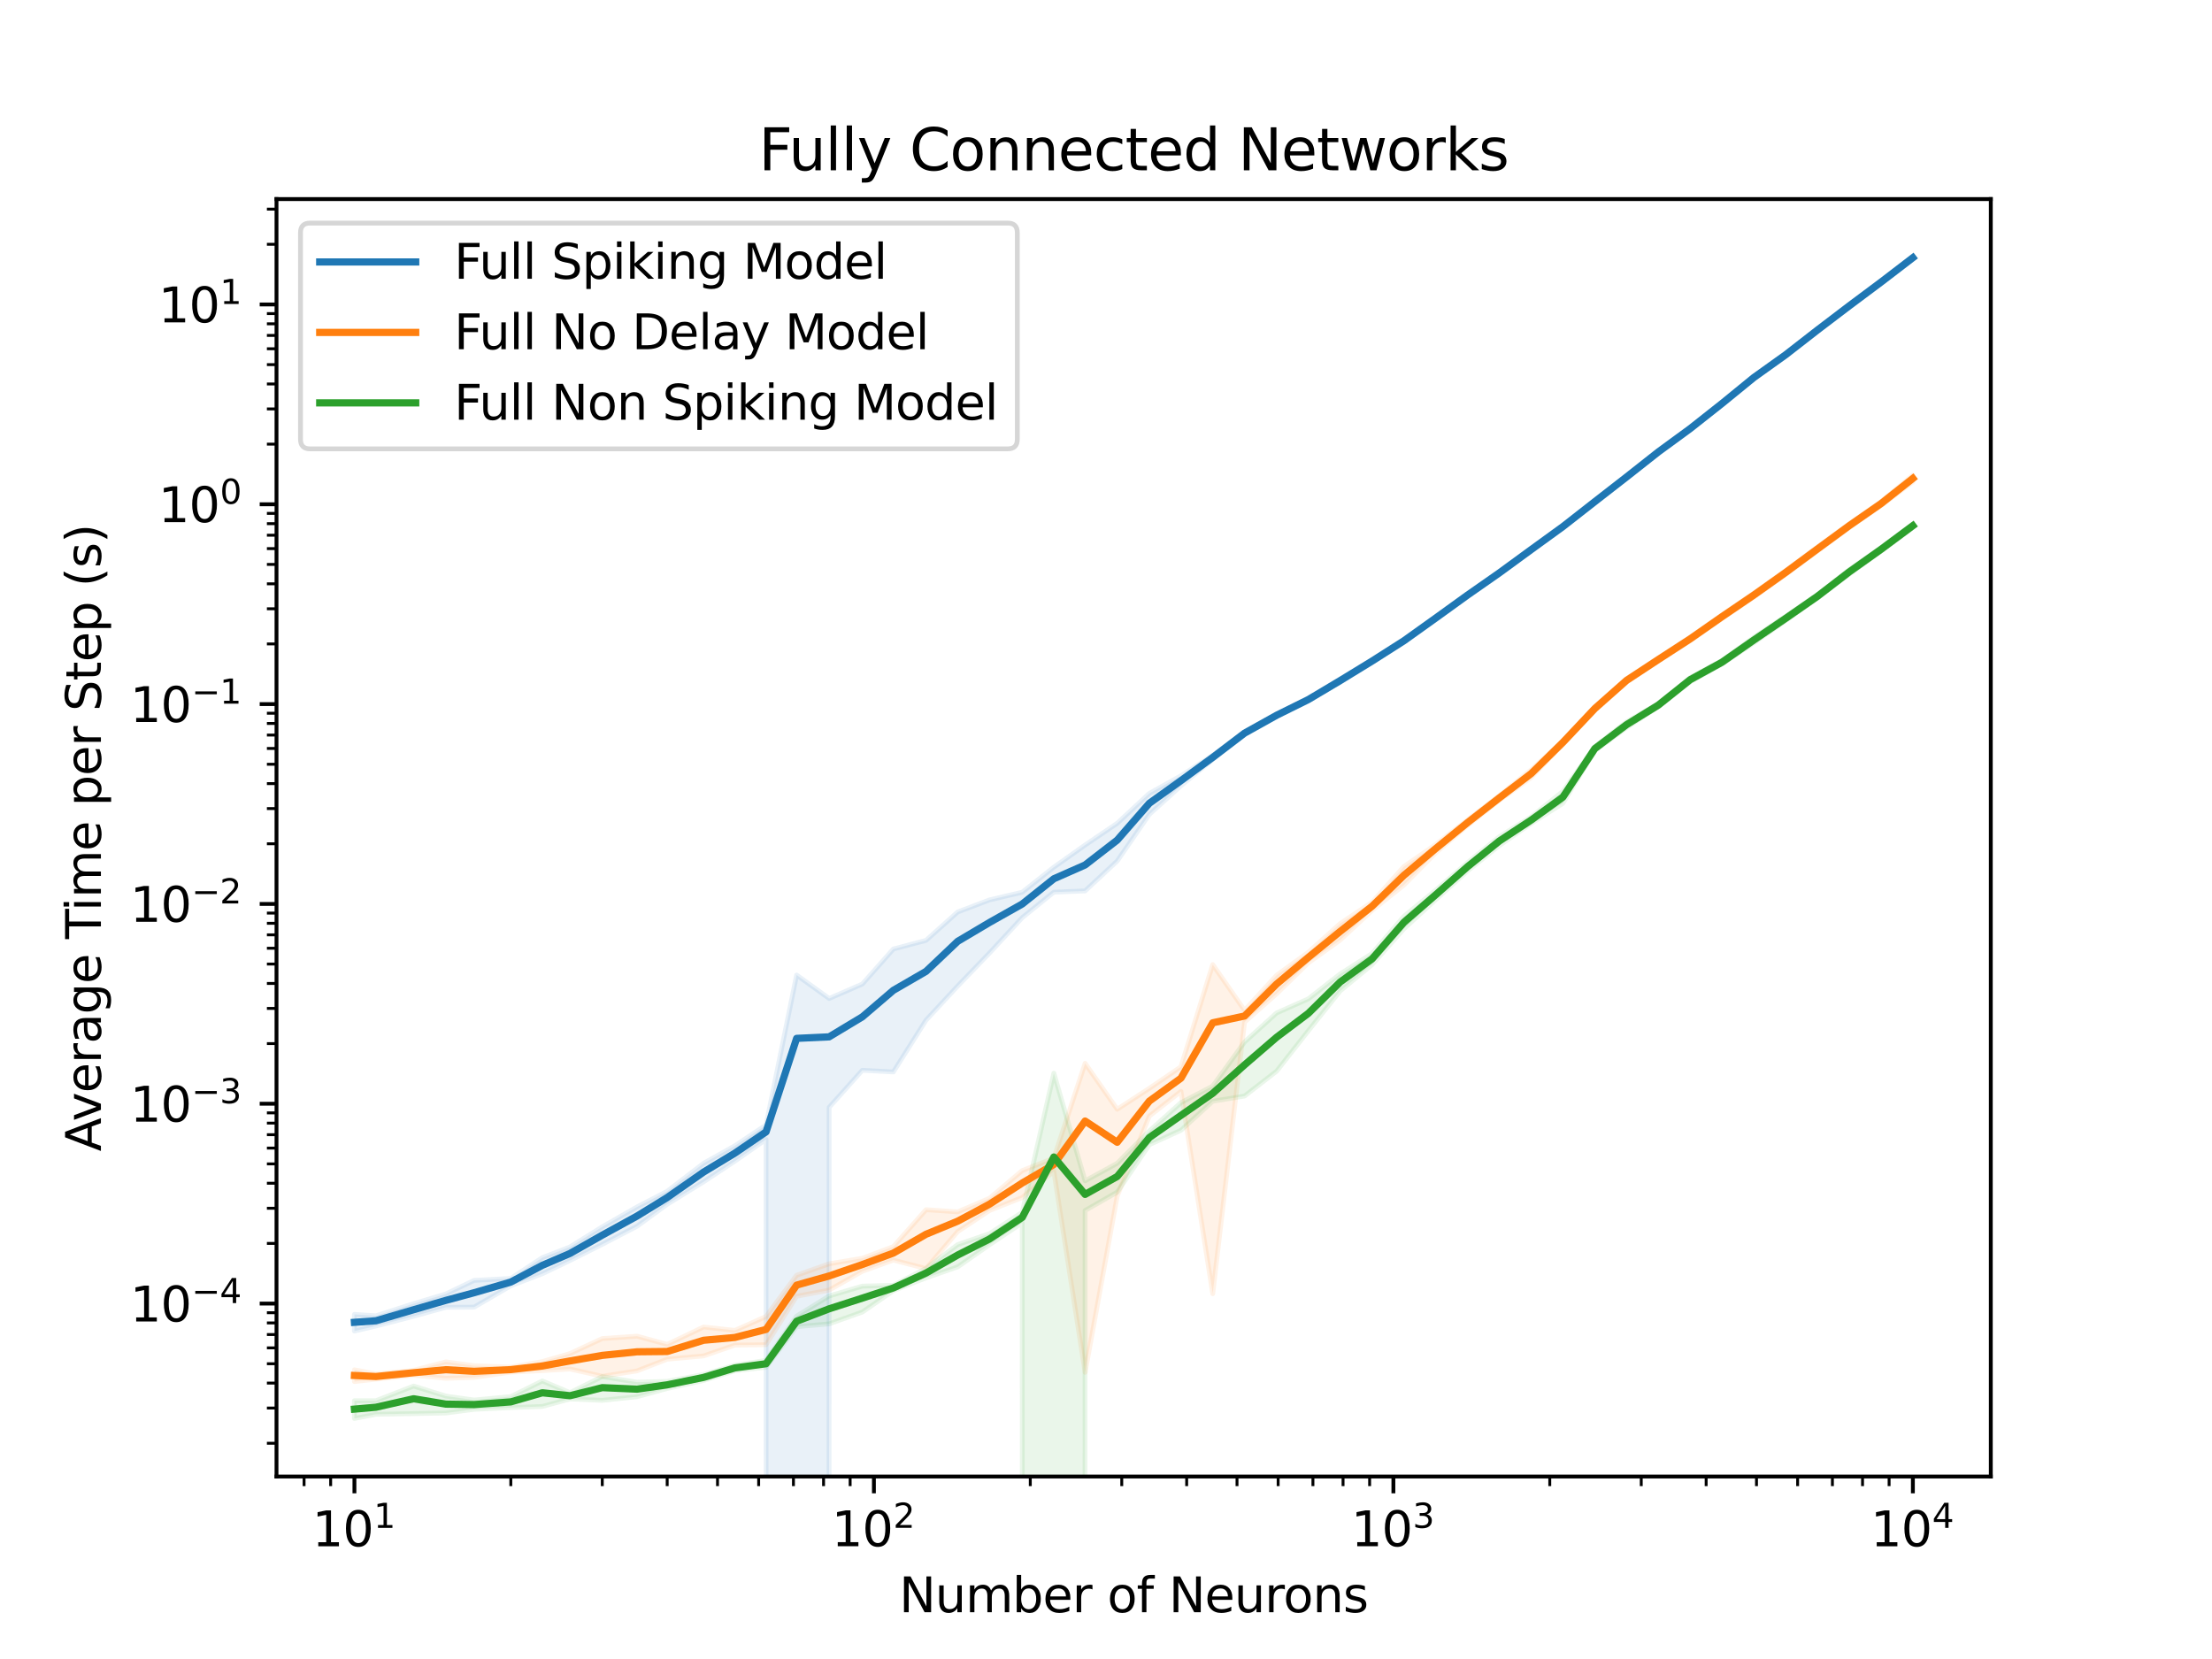 <?xml version="1.0" encoding="utf-8" standalone="no"?>
<!DOCTYPE svg PUBLIC "-//W3C//DTD SVG 1.1//EN"
  "http://www.w3.org/Graphics/SVG/1.1/DTD/svg11.dtd">
<svg height="345.6pt" version="1.1" viewBox="0 0 460.8 345.6" width="460.8pt" xmlns="http://www.w3.org/2000/svg" xmlns:xlink="http://www.w3.org/1999/xlink">
 <defs>
  <style type="text/css">*{stroke-linecap:butt;stroke-linejoin:round;}</style>
 </defs>
 <g id="figure_1">
  <g id="patch_1">
   <path d="M 0 345.6 
L 460.8 345.6 
L 460.8 0 
L 0 0 
z
" style="fill:#ffffff;"/>
  </g>
  <g id="axes_1">
   <g id="patch_2">
    <path d="M 57.6 307.584 
L 414.72 307.584 
L 414.72 41.472 
L 57.6 41.472 
z
" style="fill:#ffffff;"/>
   </g>
   <g id="PolyCollection_1">
    <path clip-path="url(#p06b696eadd)" d="M 73.833 273.808 
L 73.833 277.28 
L 78.312 276.235 
L 86.163 274.201 
L 92.889 272.338 
L 98.771 272.299 
L 106.41 267.854 
L 112.978 265.34 
L 118.74 262.58 
L 125.466 259.215 
L 132.711 255.441 
L 138.987 250.872 
L 146.566 246.194 
L 153.091 241.886 
L 159.584 237.35 
L 165.954 41731.912 
L 172.724 230.679 
L 179.64 222.956 
L 186.101 223.308 
L 192.913 212.513 
L 199.514 205.402 
L 206.153 198.509 
L 212.953 191.163 
L 219.533 185.851 
L 226.046 185.593 
L 232.735 179.368 
L 239.428 169.647 
L 246.015 163.686 
L 252.636 158.216 
L 259.264 152.895 
L 265.947 149.118 
L 272.556 145.829 
L 279.19 142.137 
L 285.837 137.817 
L 292.473 133.656 
L 299.072 128.856 
L 305.712 124.078 
L 312.329 119.449 
L 318.978 114.608 
L 325.585 109.81 
L 332.23 104.64 
L 338.844 99.476 
L 345.476 94.246 
L 352.101 89.394 
L 358.723 84.137 
L 365.352 78.89 
L 371.978 73.997 
L 378.608 68.88 
L 385.235 64.04 
L 391.861 58.977 
L 398.487 53.802 
L 398.487 53.568 
L 398.487 53.568 
L 391.861 58.557 
L 385.235 63.391 
L 378.608 68.63 
L 371.978 73.824 
L 365.352 78.414 
L 358.723 83.977 
L 352.101 89.177 
L 345.476 94.019 
L 338.844 99.246 
L 332.23 104.366 
L 325.585 109.591 
L 318.978 114.374 
L 312.329 119.253 
L 305.712 123.864 
L 299.072 128.671 
L 292.473 133.308 
L 285.837 137.599 
L 279.19 141.425 
L 272.556 145.625 
L 265.947 148.886 
L 259.264 152.561 
L 252.636 157.349 
L 246.015 161.607 
L 239.428 165.284 
L 232.735 171.503 
L 226.046 176.037 
L 219.533 180.652 
L 212.953 185.863 
L 206.153 187.459 
L 199.514 189.976 
L 192.913 195.891 
L 186.101 197.695 
L 179.64 204.994 
L 172.724 208.002 
L 165.954 203.118 
L 159.584 234.354 
L 153.091 238.686 
L 146.566 242.341 
L 138.987 248.167 
L 132.711 251.426 
L 125.466 255.57 
L 118.74 259.76 
L 112.978 261.994 
L 106.41 266.322 
L 98.771 266.727 
L 92.889 269.546 
L 86.163 271.579 
L 78.312 274.109 
L 73.833 273.808 
z
" style="fill:#1f77b4;fill-opacity:0.1;stroke:#1f77b4;stroke-opacity:0.1;"/>
   </g>
   <g id="PolyCollection_2">
    <defs>
     <path d="M 73.833 -60.244 
L 73.833 -57.796 
L 78.312 -58.288 
L 86.163 -59.118 
L 92.889 -58.479 
L 98.771 -58.664 
L 106.41 -59.755 
L 112.978 -60.071 
L 118.74 -60.419 
L 125.466 -58.898 
L 132.711 -60.02 
L 138.987 -62.454 
L 146.566 -63.135 
L 153.091 -65.393 
L 159.584 -65.47 
L 165.954 -75.563 
L 172.724 -76.851 
L 179.64 -80.77 
L 186.101 -83.099 
L 192.913 -81.327 
L 199.514 -89.053 
L 206.153 -93.44 
L 212.953 -96.139 
L 219.533 -101.583 
L 226.046 -59.715 
L 232.735 -96.413 
L 239.428 -113.097 
L 246.015 -118.245 
L 252.636 -76.093 
L 259.264 -132.674 
L 265.947 -138.588 
L 272.556 -145.033 
L 279.19 -149.777 
L 285.837 -155.959 
L 292.473 -161.235 
L 299.072 -167.926 
L 305.712 -173.64 
L 312.329 -178.887 
L 318.978 -183.623 
L 325.585 -190.628 
L 332.23 -197.6 
L 338.844 -203.491 
L 345.476 -207.894 
L 352.101 -212.14 
L 358.723 -216.732 
L 365.352 -221.223 
L 371.978 -225.93 
L 378.608 -230.793 
L 385.235 -235.684 
L 391.861 -240.27 
L 398.487 -245.22 
L 398.487 -246.627 
L 398.487 -246.627 
L 391.861 -241.108 
L 385.235 -236.491 
L 378.608 -231.67 
L 371.978 -226.741 
L 365.352 -222.041 
L 358.723 -217.521 
L 352.101 -212.874 
L 345.476 -208.538 
L 338.844 -204.219 
L 332.23 -198.387 
L 325.585 -191.266 
L 318.978 -185.25 
L 312.329 -179.861 
L 305.712 -174.808 
L 299.072 -169.657 
L 292.473 -165.094 
L 285.837 -157.648 
L 279.19 -153.207 
L 272.556 -147.222 
L 265.947 -142.443 
L 259.264 -135.134 
L 252.636 -144.663 
L 246.015 -123.378 
L 239.428 -118.881 
L 232.735 -114.52 
L 226.046 -124.091 
L 219.533 -104.331 
L 212.953 -101.746 
L 206.153 -95.993 
L 199.514 -93.14 
L 192.913 -93.598 
L 186.101 -85.91 
L 179.64 -83.483 
L 172.724 -82.324 
L 165.954 -79.945 
L 159.584 -71.355 
L 153.091 -68.449 
L 146.566 -69.159 
L 138.987 -65.535 
L 132.711 -67.252 
L 125.466 -66.756 
L 118.74 -63.629 
L 112.978 -61.958 
L 106.41 -60.796 
L 98.771 -61.102 
L 92.889 -61.897 
L 86.163 -60.136 
L 78.312 -59.389 
L 73.833 -60.244 
z
" id="m0192ae0f39" style="stroke:#ff7f0e;stroke-opacity:0.1;"/>
    </defs>
    <g clip-path="url(#p06b696eadd)">
     <use style="fill:#ff7f0e;fill-opacity:0.1;stroke:#ff7f0e;stroke-opacity:0.1;" x="0" xlink:href="#m0192ae0f39" y="345.6"/>
    </g>
   </g>
   <g id="PolyCollection_3">
    <path clip-path="url(#p06b696eadd)" d="M 73.833 291.794 
L 73.833 295.488 
L 78.312 294.621 
L 86.163 294.482 
L 92.889 294.353 
L 98.771 293.59 
L 106.41 293.219 
L 112.978 292.991 
L 118.74 291.425 
L 125.466 291.712 
L 132.711 290.957 
L 138.987 289.243 
L 146.566 287.582 
L 153.091 285.548 
L 159.584 284.825 
L 165.954 276.373 
L 172.724 275.784 
L 179.64 273.321 
L 186.101 268.868 
L 192.913 266.199 
L 199.514 263.905 
L 206.153 259.279 
L 212.953 254.728 
L 219.533 41731.912 
L 226.046 252.171 
L 232.735 248.34 
L 239.428 238.453 
L 246.015 235.459 
L 252.636 229.406 
L 259.264 228.329 
L 265.947 223.143 
L 272.556 214.721 
L 279.19 206.42 
L 285.837 200.94 
L 292.473 193.466 
L 299.072 187.418 
L 305.712 181.433 
L 312.329 176.144 
L 318.978 171.523 
L 325.585 167.339 
L 332.23 156.376 
L 338.844 151.578 
L 345.476 147.204 
L 352.101 142.045 
L 358.723 138.309 
L 365.352 133.932 
L 371.978 129.28 
L 378.608 124.557 
L 385.235 119.617 
L 391.861 114.789 
L 398.487 109.887 
L 398.487 109.138 
L 398.487 109.138 
L 391.861 114.086 
L 385.235 118.663 
L 378.608 123.9 
L 371.978 128.384 
L 365.352 132.754 
L 358.723 137.614 
L 352.101 141.146 
L 345.476 146.555 
L 338.844 150.366 
L 332.23 155.536 
L 325.585 164.851 
L 318.978 170.162 
L 312.329 174.309 
L 305.712 179.707 
L 299.072 185.455 
L 292.473 190.884 
L 285.837 198.626 
L 279.19 202.886 
L 272.556 208.075 
L 265.947 211.008 
L 259.264 217.068 
L 252.636 226.244 
L 246.015 229.704 
L 239.428 235.616 
L 232.735 242.329 
L 226.046 245.99 
L 219.533 223.565 
L 212.953 252.55 
L 206.153 256.981 
L 199.514 259.27 
L 192.913 264.243 
L 186.101 267.753 
L 179.64 267.925 
L 172.724 269.978 
L 165.954 274.171 
L 159.584 283.39 
L 153.091 284.394 
L 146.566 286.326 
L 138.987 287.761 
L 132.711 287.941 
L 125.466 286.77 
L 118.74 290.11 
L 112.978 287.682 
L 106.41 290.931 
L 98.771 291.657 
L 92.889 290.829 
L 86.163 288.743 
L 78.312 291.794 
L 73.833 291.794 
z
" style="fill:#2ca02c;fill-opacity:0.1;stroke:#2ca02c;stroke-opacity:0.1;"/>
   </g>
   <g id="matplotlib.axis_1">
    <g id="xtick_1">
     <g id="line2d_1">
      <defs>
       <path d="M 0 0 
L 0 3.5 
" id="mac5186d573" style="stroke:#000000;stroke-width:0.8;"/>
      </defs>
      <g>
       <use style="stroke:#000000;stroke-width:0.8;" x="73.833" xlink:href="#mac5186d573" y="307.584"/>
      </g>
     </g>
     <g id="text_1">
      <!-- $\mathdefault{10^{1}}$ -->
      <g transform="translate(65.033 322.182)scale(0.1 -0.1)">
       <defs>
        <path d="M 794 531 
L 1825 531 
L 1825 4091 
L 703 3866 
L 703 4441 
L 1819 4666 
L 2450 4666 
L 2450 531 
L 3481 531 
L 3481 0 
L 794 0 
L 794 531 
z
" id="DejaVuSans-31" transform="scale(0.016)"/>
        <path d="M 2034 4250 
Q 1547 4250 1301 3770 
Q 1056 3291 1056 2328 
Q 1056 1369 1301 889 
Q 1547 409 2034 409 
Q 2525 409 2770 889 
Q 3016 1369 3016 2328 
Q 3016 3291 2770 3770 
Q 2525 4250 2034 4250 
z
M 2034 4750 
Q 2819 4750 3233 4129 
Q 3647 3509 3647 2328 
Q 3647 1150 3233 529 
Q 2819 -91 2034 -91 
Q 1250 -91 836 529 
Q 422 1150 422 2328 
Q 422 3509 836 4129 
Q 1250 4750 2034 4750 
z
" id="DejaVuSans-30" transform="scale(0.016)"/>
       </defs>
       <use transform="translate(0 0.684)" xlink:href="#DejaVuSans-31"/>
       <use transform="translate(63.623 0.684)" xlink:href="#DejaVuSans-30"/>
       <use transform="translate(128.203 38.966)scale(0.7)" xlink:href="#DejaVuSans-31"/>
      </g>
     </g>
    </g>
    <g id="xtick_2">
     <g id="line2d_2">
      <g>
       <use style="stroke:#000000;stroke-width:0.8;" x="182.051" xlink:href="#mac5186d573" y="307.584"/>
      </g>
     </g>
     <g id="text_2">
      <!-- $\mathdefault{10^{2}}$ -->
      <g transform="translate(173.251 322.182)scale(0.1 -0.1)">
       <defs>
        <path d="M 1228 531 
L 3431 531 
L 3431 0 
L 469 0 
L 469 531 
Q 828 903 1448 1529 
Q 2069 2156 2228 2338 
Q 2531 2678 2651 2914 
Q 2772 3150 2772 3378 
Q 2772 3750 2511 3984 
Q 2250 4219 1831 4219 
Q 1534 4219 1204 4116 
Q 875 4013 500 3803 
L 500 4441 
Q 881 4594 1212 4672 
Q 1544 4750 1819 4750 
Q 2544 4750 2975 4387 
Q 3406 4025 3406 3419 
Q 3406 3131 3298 2873 
Q 3191 2616 2906 2266 
Q 2828 2175 2409 1742 
Q 1991 1309 1228 531 
z
" id="DejaVuSans-32" transform="scale(0.016)"/>
       </defs>
       <use transform="translate(0 0.766)" xlink:href="#DejaVuSans-31"/>
       <use transform="translate(63.623 0.766)" xlink:href="#DejaVuSans-30"/>
       <use transform="translate(128.203 39.047)scale(0.7)" xlink:href="#DejaVuSans-32"/>
      </g>
     </g>
    </g>
    <g id="xtick_3">
     <g id="line2d_3">
      <g>
       <use style="stroke:#000000;stroke-width:0.8;" x="290.269" xlink:href="#mac5186d573" y="307.584"/>
      </g>
     </g>
     <g id="text_3">
      <!-- $\mathdefault{10^{3}}$ -->
      <g transform="translate(281.469 322.182)scale(0.1 -0.1)">
       <defs>
        <path d="M 2597 2516 
Q 3050 2419 3304 2112 
Q 3559 1806 3559 1356 
Q 3559 666 3084 287 
Q 2609 -91 1734 -91 
Q 1441 -91 1130 -33 
Q 819 25 488 141 
L 488 750 
Q 750 597 1062 519 
Q 1375 441 1716 441 
Q 2309 441 2620 675 
Q 2931 909 2931 1356 
Q 2931 1769 2642 2001 
Q 2353 2234 1838 2234 
L 1294 2234 
L 1294 2753 
L 1863 2753 
Q 2328 2753 2575 2939 
Q 2822 3125 2822 3475 
Q 2822 3834 2567 4026 
Q 2313 4219 1838 4219 
Q 1578 4219 1281 4162 
Q 984 4106 628 3988 
L 628 4550 
Q 988 4650 1302 4700 
Q 1616 4750 1894 4750 
Q 2613 4750 3031 4423 
Q 3450 4097 3450 3541 
Q 3450 3153 3228 2886 
Q 3006 2619 2597 2516 
z
" id="DejaVuSans-33" transform="scale(0.016)"/>
       </defs>
       <use transform="translate(0 0.766)" xlink:href="#DejaVuSans-31"/>
       <use transform="translate(63.623 0.766)" xlink:href="#DejaVuSans-30"/>
       <use transform="translate(128.203 39.047)scale(0.7)" xlink:href="#DejaVuSans-33"/>
      </g>
     </g>
    </g>
    <g id="xtick_4">
     <g id="line2d_4">
      <g>
       <use style="stroke:#000000;stroke-width:0.8;" x="398.487" xlink:href="#mac5186d573" y="307.584"/>
      </g>
     </g>
     <g id="text_4">
      <!-- $\mathdefault{10^{4}}$ -->
      <g transform="translate(389.687 322.182)scale(0.1 -0.1)">
       <defs>
        <path d="M 2419 4116 
L 825 1625 
L 2419 1625 
L 2419 4116 
z
M 2253 4666 
L 3047 4666 
L 3047 1625 
L 3713 1625 
L 3713 1100 
L 3047 1100 
L 3047 0 
L 2419 0 
L 2419 1100 
L 313 1100 
L 313 1709 
L 2253 4666 
z
" id="DejaVuSans-34" transform="scale(0.016)"/>
       </defs>
       <use transform="translate(0 0.684)" xlink:href="#DejaVuSans-31"/>
       <use transform="translate(63.623 0.684)" xlink:href="#DejaVuSans-30"/>
       <use transform="translate(128.203 38.966)scale(0.7)" xlink:href="#DejaVuSans-34"/>
      </g>
     </g>
    </g>
    <g id="xtick_5">
     <g id="line2d_5">
      <defs>
       <path d="M 0 0 
L 0 2 
" id="madb50fee07" style="stroke:#000000;stroke-width:0.6;"/>
      </defs>
      <g>
       <use style="stroke:#000000;stroke-width:0.6;" x="63.345" xlink:href="#madb50fee07" y="307.584"/>
      </g>
     </g>
    </g>
    <g id="xtick_6">
     <g id="line2d_6">
      <g>
       <use style="stroke:#000000;stroke-width:0.6;" x="68.881" xlink:href="#madb50fee07" y="307.584"/>
      </g>
     </g>
    </g>
    <g id="xtick_7">
     <g id="line2d_7">
      <g>
       <use style="stroke:#000000;stroke-width:0.6;" x="106.41" xlink:href="#madb50fee07" y="307.584"/>
      </g>
     </g>
    </g>
    <g id="xtick_8">
     <g id="line2d_8">
      <g>
       <use style="stroke:#000000;stroke-width:0.6;" x="125.466" xlink:href="#madb50fee07" y="307.584"/>
      </g>
     </g>
    </g>
    <g id="xtick_9">
     <g id="line2d_9">
      <g>
       <use style="stroke:#000000;stroke-width:0.6;" x="138.987" xlink:href="#madb50fee07" y="307.584"/>
      </g>
     </g>
    </g>
    <g id="xtick_10">
     <g id="line2d_10">
      <g>
       <use style="stroke:#000000;stroke-width:0.6;" x="149.474" xlink:href="#madb50fee07" y="307.584"/>
      </g>
     </g>
    </g>
    <g id="xtick_11">
     <g id="line2d_11">
      <g>
       <use style="stroke:#000000;stroke-width:0.6;" x="158.043" xlink:href="#madb50fee07" y="307.584"/>
      </g>
     </g>
    </g>
    <g id="xtick_12">
     <g id="line2d_12">
      <g>
       <use style="stroke:#000000;stroke-width:0.6;" x="165.288" xlink:href="#madb50fee07" y="307.584"/>
      </g>
     </g>
    </g>
    <g id="xtick_13">
     <g id="line2d_13">
      <g>
       <use style="stroke:#000000;stroke-width:0.6;" x="171.563" xlink:href="#madb50fee07" y="307.584"/>
      </g>
     </g>
    </g>
    <g id="xtick_14">
     <g id="line2d_14">
      <g>
       <use style="stroke:#000000;stroke-width:0.6;" x="177.099" xlink:href="#madb50fee07" y="307.584"/>
      </g>
     </g>
    </g>
    <g id="xtick_15">
     <g id="line2d_15">
      <g>
       <use style="stroke:#000000;stroke-width:0.6;" x="214.628" xlink:href="#madb50fee07" y="307.584"/>
      </g>
     </g>
    </g>
    <g id="xtick_16">
     <g id="line2d_16">
      <g>
       <use style="stroke:#000000;stroke-width:0.6;" x="233.684" xlink:href="#madb50fee07" y="307.584"/>
      </g>
     </g>
    </g>
    <g id="xtick_17">
     <g id="line2d_17">
      <g>
       <use style="stroke:#000000;stroke-width:0.6;" x="247.205" xlink:href="#madb50fee07" y="307.584"/>
      </g>
     </g>
    </g>
    <g id="xtick_18">
     <g id="line2d_18">
      <g>
       <use style="stroke:#000000;stroke-width:0.6;" x="257.692" xlink:href="#madb50fee07" y="307.584"/>
      </g>
     </g>
    </g>
    <g id="xtick_19">
     <g id="line2d_19">
      <g>
       <use style="stroke:#000000;stroke-width:0.6;" x="266.261" xlink:href="#madb50fee07" y="307.584"/>
      </g>
     </g>
    </g>
    <g id="xtick_20">
     <g id="line2d_20">
      <g>
       <use style="stroke:#000000;stroke-width:0.6;" x="273.506" xlink:href="#madb50fee07" y="307.584"/>
      </g>
     </g>
    </g>
    <g id="xtick_21">
     <g id="line2d_21">
      <g>
       <use style="stroke:#000000;stroke-width:0.6;" x="279.782" xlink:href="#madb50fee07" y="307.584"/>
      </g>
     </g>
    </g>
    <g id="xtick_22">
     <g id="line2d_22">
      <g>
       <use style="stroke:#000000;stroke-width:0.6;" x="285.317" xlink:href="#madb50fee07" y="307.584"/>
      </g>
     </g>
    </g>
    <g id="xtick_23">
     <g id="line2d_23">
      <g>
       <use style="stroke:#000000;stroke-width:0.6;" x="322.846" xlink:href="#madb50fee07" y="307.584"/>
      </g>
     </g>
    </g>
    <g id="xtick_24">
     <g id="line2d_24">
      <g>
       <use style="stroke:#000000;stroke-width:0.6;" x="341.902" xlink:href="#madb50fee07" y="307.584"/>
      </g>
     </g>
    </g>
    <g id="xtick_25">
     <g id="line2d_25">
      <g>
       <use style="stroke:#000000;stroke-width:0.6;" x="355.423" xlink:href="#madb50fee07" y="307.584"/>
      </g>
     </g>
    </g>
    <g id="xtick_26">
     <g id="line2d_26">
      <g>
       <use style="stroke:#000000;stroke-width:0.6;" x="365.91" xlink:href="#madb50fee07" y="307.584"/>
      </g>
     </g>
    </g>
    <g id="xtick_27">
     <g id="line2d_27">
      <g>
       <use style="stroke:#000000;stroke-width:0.6;" x="374.479" xlink:href="#madb50fee07" y="307.584"/>
      </g>
     </g>
    </g>
    <g id="xtick_28">
     <g id="line2d_28">
      <g>
       <use style="stroke:#000000;stroke-width:0.6;" x="381.724" xlink:href="#madb50fee07" y="307.584"/>
      </g>
     </g>
    </g>
    <g id="xtick_29">
     <g id="line2d_29">
      <g>
       <use style="stroke:#000000;stroke-width:0.6;" x="388" xlink:href="#madb50fee07" y="307.584"/>
      </g>
     </g>
    </g>
    <g id="xtick_30">
     <g id="line2d_30">
      <g>
       <use style="stroke:#000000;stroke-width:0.6;" x="393.535" xlink:href="#madb50fee07" y="307.584"/>
      </g>
     </g>
    </g>
    <g id="text_5">
     <!-- Number of Neurons -->
     <g transform="translate(187.315 335.861)scale(0.1 -0.1)">
      <defs>
       <path d="M 628 4666 
L 1478 4666 
L 3547 763 
L 3547 4666 
L 4159 4666 
L 4159 0 
L 3309 0 
L 1241 3903 
L 1241 0 
L 628 0 
L 628 4666 
z
" id="DejaVuSans-4e" transform="scale(0.016)"/>
       <path d="M 544 1381 
L 544 3500 
L 1119 3500 
L 1119 1403 
Q 1119 906 1312 657 
Q 1506 409 1894 409 
Q 2359 409 2629 706 
Q 2900 1003 2900 1516 
L 2900 3500 
L 3475 3500 
L 3475 0 
L 2900 0 
L 2900 538 
Q 2691 219 2414 64 
Q 2138 -91 1772 -91 
Q 1169 -91 856 284 
Q 544 659 544 1381 
z
M 1991 3584 
L 1991 3584 
z
" id="DejaVuSans-75" transform="scale(0.016)"/>
       <path d="M 3328 2828 
Q 3544 3216 3844 3400 
Q 4144 3584 4550 3584 
Q 5097 3584 5394 3201 
Q 5691 2819 5691 2113 
L 5691 0 
L 5113 0 
L 5113 2094 
Q 5113 2597 4934 2840 
Q 4756 3084 4391 3084 
Q 3944 3084 3684 2787 
Q 3425 2491 3425 1978 
L 3425 0 
L 2847 0 
L 2847 2094 
Q 2847 2600 2669 2842 
Q 2491 3084 2119 3084 
Q 1678 3084 1418 2786 
Q 1159 2488 1159 1978 
L 1159 0 
L 581 0 
L 581 3500 
L 1159 3500 
L 1159 2956 
Q 1356 3278 1631 3431 
Q 1906 3584 2284 3584 
Q 2666 3584 2933 3390 
Q 3200 3197 3328 2828 
z
" id="DejaVuSans-6d" transform="scale(0.016)"/>
       <path d="M 3116 1747 
Q 3116 2381 2855 2742 
Q 2594 3103 2138 3103 
Q 1681 3103 1420 2742 
Q 1159 2381 1159 1747 
Q 1159 1113 1420 752 
Q 1681 391 2138 391 
Q 2594 391 2855 752 
Q 3116 1113 3116 1747 
z
M 1159 2969 
Q 1341 3281 1617 3432 
Q 1894 3584 2278 3584 
Q 2916 3584 3314 3078 
Q 3713 2572 3713 1747 
Q 3713 922 3314 415 
Q 2916 -91 2278 -91 
Q 1894 -91 1617 61 
Q 1341 213 1159 525 
L 1159 0 
L 581 0 
L 581 4863 
L 1159 4863 
L 1159 2969 
z
" id="DejaVuSans-62" transform="scale(0.016)"/>
       <path d="M 3597 1894 
L 3597 1613 
L 953 1613 
Q 991 1019 1311 708 
Q 1631 397 2203 397 
Q 2534 397 2845 478 
Q 3156 559 3463 722 
L 3463 178 
Q 3153 47 2828 -22 
Q 2503 -91 2169 -91 
Q 1331 -91 842 396 
Q 353 884 353 1716 
Q 353 2575 817 3079 
Q 1281 3584 2069 3584 
Q 2775 3584 3186 3129 
Q 3597 2675 3597 1894 
z
M 3022 2063 
Q 3016 2534 2758 2815 
Q 2500 3097 2075 3097 
Q 1594 3097 1305 2825 
Q 1016 2553 972 2059 
L 3022 2063 
z
" id="DejaVuSans-65" transform="scale(0.016)"/>
       <path d="M 2631 2963 
Q 2534 3019 2420 3045 
Q 2306 3072 2169 3072 
Q 1681 3072 1420 2755 
Q 1159 2438 1159 1844 
L 1159 0 
L 581 0 
L 581 3500 
L 1159 3500 
L 1159 2956 
Q 1341 3275 1631 3429 
Q 1922 3584 2338 3584 
Q 2397 3584 2469 3576 
Q 2541 3569 2628 3553 
L 2631 2963 
z
" id="DejaVuSans-72" transform="scale(0.016)"/>
       <path id="DejaVuSans-20" transform="scale(0.016)"/>
       <path d="M 1959 3097 
Q 1497 3097 1228 2736 
Q 959 2375 959 1747 
Q 959 1119 1226 758 
Q 1494 397 1959 397 
Q 2419 397 2687 759 
Q 2956 1122 2956 1747 
Q 2956 2369 2687 2733 
Q 2419 3097 1959 3097 
z
M 1959 3584 
Q 2709 3584 3137 3096 
Q 3566 2609 3566 1747 
Q 3566 888 3137 398 
Q 2709 -91 1959 -91 
Q 1206 -91 779 398 
Q 353 888 353 1747 
Q 353 2609 779 3096 
Q 1206 3584 1959 3584 
z
" id="DejaVuSans-6f" transform="scale(0.016)"/>
       <path d="M 2375 4863 
L 2375 4384 
L 1825 4384 
Q 1516 4384 1395 4259 
Q 1275 4134 1275 3809 
L 1275 3500 
L 2222 3500 
L 2222 3053 
L 1275 3053 
L 1275 0 
L 697 0 
L 697 3053 
L 147 3053 
L 147 3500 
L 697 3500 
L 697 3744 
Q 697 4328 969 4595 
Q 1241 4863 1831 4863 
L 2375 4863 
z
" id="DejaVuSans-66" transform="scale(0.016)"/>
       <path d="M 3513 2113 
L 3513 0 
L 2938 0 
L 2938 2094 
Q 2938 2591 2744 2837 
Q 2550 3084 2163 3084 
Q 1697 3084 1428 2787 
Q 1159 2491 1159 1978 
L 1159 0 
L 581 0 
L 581 3500 
L 1159 3500 
L 1159 2956 
Q 1366 3272 1645 3428 
Q 1925 3584 2291 3584 
Q 2894 3584 3203 3211 
Q 3513 2838 3513 2113 
z
" id="DejaVuSans-6e" transform="scale(0.016)"/>
       <path d="M 2834 3397 
L 2834 2853 
Q 2591 2978 2328 3040 
Q 2066 3103 1784 3103 
Q 1356 3103 1142 2972 
Q 928 2841 928 2578 
Q 928 2378 1081 2264 
Q 1234 2150 1697 2047 
L 1894 2003 
Q 2506 1872 2764 1633 
Q 3022 1394 3022 966 
Q 3022 478 2636 193 
Q 2250 -91 1575 -91 
Q 1294 -91 989 -36 
Q 684 19 347 128 
L 347 722 
Q 666 556 975 473 
Q 1284 391 1588 391 
Q 1994 391 2212 530 
Q 2431 669 2431 922 
Q 2431 1156 2273 1281 
Q 2116 1406 1581 1522 
L 1381 1569 
Q 847 1681 609 1914 
Q 372 2147 372 2553 
Q 372 3047 722 3315 
Q 1072 3584 1716 3584 
Q 2034 3584 2315 3537 
Q 2597 3491 2834 3397 
z
" id="DejaVuSans-73" transform="scale(0.016)"/>
      </defs>
      <use xlink:href="#DejaVuSans-4e"/>
      <use x="74.805" xlink:href="#DejaVuSans-75"/>
      <use x="138.184" xlink:href="#DejaVuSans-6d"/>
      <use x="235.596" xlink:href="#DejaVuSans-62"/>
      <use x="299.072" xlink:href="#DejaVuSans-65"/>
      <use x="360.596" xlink:href="#DejaVuSans-72"/>
      <use x="401.709" xlink:href="#DejaVuSans-20"/>
      <use x="433.496" xlink:href="#DejaVuSans-6f"/>
      <use x="494.678" xlink:href="#DejaVuSans-66"/>
      <use x="529.883" xlink:href="#DejaVuSans-20"/>
      <use x="561.67" xlink:href="#DejaVuSans-4e"/>
      <use x="636.475" xlink:href="#DejaVuSans-65"/>
      <use x="697.998" xlink:href="#DejaVuSans-75"/>
      <use x="761.377" xlink:href="#DejaVuSans-72"/>
      <use x="800.24" xlink:href="#DejaVuSans-6f"/>
      <use x="861.422" xlink:href="#DejaVuSans-6e"/>
      <use x="924.801" xlink:href="#DejaVuSans-73"/>
     </g>
    </g>
   </g>
   <g id="matplotlib.axis_2">
    <g id="ytick_1">
     <g id="line2d_31">
      <defs>
       <path d="M 0 0 
L -3.5 0 
" id="m53175a653e" style="stroke:#000000;stroke-width:0.8;"/>
      </defs>
      <g>
       <use style="stroke:#000000;stroke-width:0.8;" x="57.6" xlink:href="#m53175a653e" y="271.557"/>
      </g>
     </g>
     <g id="text_6">
      <!-- $\mathdefault{10^{-4}}$ -->
      <g transform="translate(27.1 275.356)scale(0.1 -0.1)">
       <defs>
        <path d="M 678 2272 
L 4684 2272 
L 4684 1741 
L 678 1741 
L 678 2272 
z
" id="DejaVuSans-2212" transform="scale(0.016)"/>
       </defs>
       <use transform="translate(0 0.684)" xlink:href="#DejaVuSans-31"/>
       <use transform="translate(63.623 0.684)" xlink:href="#DejaVuSans-30"/>
       <use transform="translate(128.203 38.966)scale(0.7)" xlink:href="#DejaVuSans-2212"/>
       <use transform="translate(186.855 38.966)scale(0.7)" xlink:href="#DejaVuSans-34"/>
      </g>
     </g>
    </g>
    <g id="ytick_2">
     <g id="line2d_32">
      <g>
       <use style="stroke:#000000;stroke-width:0.8;" x="57.6" xlink:href="#m53175a653e" y="229.93"/>
      </g>
     </g>
     <g id="text_7">
      <!-- $\mathdefault{10^{-3}}$ -->
      <g transform="translate(27.1 233.729)scale(0.1 -0.1)">
       <use transform="translate(0 0.766)" xlink:href="#DejaVuSans-31"/>
       <use transform="translate(63.623 0.766)" xlink:href="#DejaVuSans-30"/>
       <use transform="translate(128.203 39.047)scale(0.7)" xlink:href="#DejaVuSans-2212"/>
       <use transform="translate(186.855 39.047)scale(0.7)" xlink:href="#DejaVuSans-33"/>
      </g>
     </g>
    </g>
    <g id="ytick_3">
     <g id="line2d_33">
      <g>
       <use style="stroke:#000000;stroke-width:0.8;" x="57.6" xlink:href="#m53175a653e" y="188.303"/>
      </g>
     </g>
     <g id="text_8">
      <!-- $\mathdefault{10^{-2}}$ -->
      <g transform="translate(27.1 192.103)scale(0.1 -0.1)">
       <use transform="translate(0 0.766)" xlink:href="#DejaVuSans-31"/>
       <use transform="translate(63.623 0.766)" xlink:href="#DejaVuSans-30"/>
       <use transform="translate(128.203 39.047)scale(0.7)" xlink:href="#DejaVuSans-2212"/>
       <use transform="translate(186.855 39.047)scale(0.7)" xlink:href="#DejaVuSans-32"/>
      </g>
     </g>
    </g>
    <g id="ytick_4">
     <g id="line2d_34">
      <g>
       <use style="stroke:#000000;stroke-width:0.8;" x="57.6" xlink:href="#m53175a653e" y="146.677"/>
      </g>
     </g>
     <g id="text_9">
      <!-- $\mathdefault{10^{-1}}$ -->
      <g transform="translate(27.1 150.476)scale(0.1 -0.1)">
       <use transform="translate(0 0.684)" xlink:href="#DejaVuSans-31"/>
       <use transform="translate(63.623 0.684)" xlink:href="#DejaVuSans-30"/>
       <use transform="translate(128.203 38.966)scale(0.7)" xlink:href="#DejaVuSans-2212"/>
       <use transform="translate(186.855 38.966)scale(0.7)" xlink:href="#DejaVuSans-31"/>
      </g>
     </g>
    </g>
    <g id="ytick_5">
     <g id="line2d_35">
      <g>
       <use style="stroke:#000000;stroke-width:0.8;" x="57.6" xlink:href="#m53175a653e" y="105.05"/>
      </g>
     </g>
     <g id="text_10">
      <!-- $\mathdefault{10^{0}}$ -->
      <g transform="translate(33 108.849)scale(0.1 -0.1)">
       <use transform="translate(0 0.766)" xlink:href="#DejaVuSans-31"/>
       <use transform="translate(63.623 0.766)" xlink:href="#DejaVuSans-30"/>
       <use transform="translate(128.203 39.047)scale(0.7)" xlink:href="#DejaVuSans-30"/>
      </g>
     </g>
    </g>
    <g id="ytick_6">
     <g id="line2d_36">
      <g>
       <use style="stroke:#000000;stroke-width:0.8;" x="57.6" xlink:href="#m53175a653e" y="63.423"/>
      </g>
     </g>
     <g id="text_11">
      <!-- $\mathdefault{10^{1}}$ -->
      <g transform="translate(33 67.222)scale(0.1 -0.1)">
       <use transform="translate(0 0.684)" xlink:href="#DejaVuSans-31"/>
       <use transform="translate(63.623 0.684)" xlink:href="#DejaVuSans-30"/>
       <use transform="translate(128.203 38.966)scale(0.7)" xlink:href="#DejaVuSans-31"/>
      </g>
     </g>
    </g>
    <g id="ytick_7">
     <g id="line2d_37">
      <defs>
       <path d="M 0 0 
L -2 0 
" id="m46b7dd16a2" style="stroke:#000000;stroke-width:0.6;"/>
      </defs>
      <g>
       <use style="stroke:#000000;stroke-width:0.6;" x="57.6" xlink:href="#m46b7dd16a2" y="300.653"/>
      </g>
     </g>
    </g>
    <g id="ytick_8">
     <g id="line2d_38">
      <g>
       <use style="stroke:#000000;stroke-width:0.6;" x="57.6" xlink:href="#m46b7dd16a2" y="293.323"/>
      </g>
     </g>
    </g>
    <g id="ytick_9">
     <g id="line2d_39">
      <g>
       <use style="stroke:#000000;stroke-width:0.6;" x="57.6" xlink:href="#m46b7dd16a2" y="288.122"/>
      </g>
     </g>
    </g>
    <g id="ytick_10">
     <g id="line2d_40">
      <g>
       <use style="stroke:#000000;stroke-width:0.6;" x="57.6" xlink:href="#m46b7dd16a2" y="284.088"/>
      </g>
     </g>
    </g>
    <g id="ytick_11">
     <g id="line2d_41">
      <g>
       <use style="stroke:#000000;stroke-width:0.6;" x="57.6" xlink:href="#m46b7dd16a2" y="280.792"/>
      </g>
     </g>
    </g>
    <g id="ytick_12">
     <g id="line2d_42">
      <g>
       <use style="stroke:#000000;stroke-width:0.6;" x="57.6" xlink:href="#m46b7dd16a2" y="278.005"/>
      </g>
     </g>
    </g>
    <g id="ytick_13">
     <g id="line2d_43">
      <g>
       <use style="stroke:#000000;stroke-width:0.6;" x="57.6" xlink:href="#m46b7dd16a2" y="275.591"/>
      </g>
     </g>
    </g>
    <g id="ytick_14">
     <g id="line2d_44">
      <g>
       <use style="stroke:#000000;stroke-width:0.6;" x="57.6" xlink:href="#m46b7dd16a2" y="273.462"/>
      </g>
     </g>
    </g>
    <g id="ytick_15">
     <g id="line2d_45">
      <g>
       <use style="stroke:#000000;stroke-width:0.6;" x="57.6" xlink:href="#m46b7dd16a2" y="259.026"/>
      </g>
     </g>
    </g>
    <g id="ytick_16">
     <g id="line2d_46">
      <g>
       <use style="stroke:#000000;stroke-width:0.6;" x="57.6" xlink:href="#m46b7dd16a2" y="251.696"/>
      </g>
     </g>
    </g>
    <g id="ytick_17">
     <g id="line2d_47">
      <g>
       <use style="stroke:#000000;stroke-width:0.6;" x="57.6" xlink:href="#m46b7dd16a2" y="246.495"/>
      </g>
     </g>
    </g>
    <g id="ytick_18">
     <g id="line2d_48">
      <g>
       <use style="stroke:#000000;stroke-width:0.6;" x="57.6" xlink:href="#m46b7dd16a2" y="242.461"/>
      </g>
     </g>
    </g>
    <g id="ytick_19">
     <g id="line2d_49">
      <g>
       <use style="stroke:#000000;stroke-width:0.6;" x="57.6" xlink:href="#m46b7dd16a2" y="239.165"/>
      </g>
     </g>
    </g>
    <g id="ytick_20">
     <g id="line2d_50">
      <g>
       <use style="stroke:#000000;stroke-width:0.6;" x="57.6" xlink:href="#m46b7dd16a2" y="236.378"/>
      </g>
     </g>
    </g>
    <g id="ytick_21">
     <g id="line2d_51">
      <g>
       <use style="stroke:#000000;stroke-width:0.6;" x="57.6" xlink:href="#m46b7dd16a2" y="233.964"/>
      </g>
     </g>
    </g>
    <g id="ytick_22">
     <g id="line2d_52">
      <g>
       <use style="stroke:#000000;stroke-width:0.6;" x="57.6" xlink:href="#m46b7dd16a2" y="231.835"/>
      </g>
     </g>
    </g>
    <g id="ytick_23">
     <g id="line2d_53">
      <g>
       <use style="stroke:#000000;stroke-width:0.6;" x="57.6" xlink:href="#m46b7dd16a2" y="217.399"/>
      </g>
     </g>
    </g>
    <g id="ytick_24">
     <g id="line2d_54">
      <g>
       <use style="stroke:#000000;stroke-width:0.6;" x="57.6" xlink:href="#m46b7dd16a2" y="210.069"/>
      </g>
     </g>
    </g>
    <g id="ytick_25">
     <g id="line2d_55">
      <g>
       <use style="stroke:#000000;stroke-width:0.6;" x="57.6" xlink:href="#m46b7dd16a2" y="204.868"/>
      </g>
     </g>
    </g>
    <g id="ytick_26">
     <g id="line2d_56">
      <g>
       <use style="stroke:#000000;stroke-width:0.6;" x="57.6" xlink:href="#m46b7dd16a2" y="200.834"/>
      </g>
     </g>
    </g>
    <g id="ytick_27">
     <g id="line2d_57">
      <g>
       <use style="stroke:#000000;stroke-width:0.6;" x="57.6" xlink:href="#m46b7dd16a2" y="197.538"/>
      </g>
     </g>
    </g>
    <g id="ytick_28">
     <g id="line2d_58">
      <g>
       <use style="stroke:#000000;stroke-width:0.6;" x="57.6" xlink:href="#m46b7dd16a2" y="194.751"/>
      </g>
     </g>
    </g>
    <g id="ytick_29">
     <g id="line2d_59">
      <g>
       <use style="stroke:#000000;stroke-width:0.6;" x="57.6" xlink:href="#m46b7dd16a2" y="192.337"/>
      </g>
     </g>
    </g>
    <g id="ytick_30">
     <g id="line2d_60">
      <g>
       <use style="stroke:#000000;stroke-width:0.6;" x="57.6" xlink:href="#m46b7dd16a2" y="190.208"/>
      </g>
     </g>
    </g>
    <g id="ytick_31">
     <g id="line2d_61">
      <g>
       <use style="stroke:#000000;stroke-width:0.6;" x="57.6" xlink:href="#m46b7dd16a2" y="175.772"/>
      </g>
     </g>
    </g>
    <g id="ytick_32">
     <g id="line2d_62">
      <g>
       <use style="stroke:#000000;stroke-width:0.6;" x="57.6" xlink:href="#m46b7dd16a2" y="168.442"/>
      </g>
     </g>
    </g>
    <g id="ytick_33">
     <g id="line2d_63">
      <g>
       <use style="stroke:#000000;stroke-width:0.6;" x="57.6" xlink:href="#m46b7dd16a2" y="163.241"/>
      </g>
     </g>
    </g>
    <g id="ytick_34">
     <g id="line2d_64">
      <g>
       <use style="stroke:#000000;stroke-width:0.6;" x="57.6" xlink:href="#m46b7dd16a2" y="159.207"/>
      </g>
     </g>
    </g>
    <g id="ytick_35">
     <g id="line2d_65">
      <g>
       <use style="stroke:#000000;stroke-width:0.6;" x="57.6" xlink:href="#m46b7dd16a2" y="155.911"/>
      </g>
     </g>
    </g>
    <g id="ytick_36">
     <g id="line2d_66">
      <g>
       <use style="stroke:#000000;stroke-width:0.6;" x="57.6" xlink:href="#m46b7dd16a2" y="153.125"/>
      </g>
     </g>
    </g>
    <g id="ytick_37">
     <g id="line2d_67">
      <g>
       <use style="stroke:#000000;stroke-width:0.6;" x="57.6" xlink:href="#m46b7dd16a2" y="150.711"/>
      </g>
     </g>
    </g>
    <g id="ytick_38">
     <g id="line2d_68">
      <g>
       <use style="stroke:#000000;stroke-width:0.6;" x="57.6" xlink:href="#m46b7dd16a2" y="148.581"/>
      </g>
     </g>
    </g>
    <g id="ytick_39">
     <g id="line2d_69">
      <g>
       <use style="stroke:#000000;stroke-width:0.6;" x="57.6" xlink:href="#m46b7dd16a2" y="134.146"/>
      </g>
     </g>
    </g>
    <g id="ytick_40">
     <g id="line2d_70">
      <g>
       <use style="stroke:#000000;stroke-width:0.6;" x="57.6" xlink:href="#m46b7dd16a2" y="126.815"/>
      </g>
     </g>
    </g>
    <g id="ytick_41">
     <g id="line2d_71">
      <g>
       <use style="stroke:#000000;stroke-width:0.6;" x="57.6" xlink:href="#m46b7dd16a2" y="121.615"/>
      </g>
     </g>
    </g>
    <g id="ytick_42">
     <g id="line2d_72">
      <g>
       <use style="stroke:#000000;stroke-width:0.6;" x="57.6" xlink:href="#m46b7dd16a2" y="117.581"/>
      </g>
     </g>
    </g>
    <g id="ytick_43">
     <g id="line2d_73">
      <g>
       <use style="stroke:#000000;stroke-width:0.6;" x="57.6" xlink:href="#m46b7dd16a2" y="114.285"/>
      </g>
     </g>
    </g>
    <g id="ytick_44">
     <g id="line2d_74">
      <g>
       <use style="stroke:#000000;stroke-width:0.6;" x="57.6" xlink:href="#m46b7dd16a2" y="111.498"/>
      </g>
     </g>
    </g>
    <g id="ytick_45">
     <g id="line2d_75">
      <g>
       <use style="stroke:#000000;stroke-width:0.6;" x="57.6" xlink:href="#m46b7dd16a2" y="109.084"/>
      </g>
     </g>
    </g>
    <g id="ytick_46">
     <g id="line2d_76">
      <g>
       <use style="stroke:#000000;stroke-width:0.6;" x="57.6" xlink:href="#m46b7dd16a2" y="106.954"/>
      </g>
     </g>
    </g>
    <g id="ytick_47">
     <g id="line2d_77">
      <g>
       <use style="stroke:#000000;stroke-width:0.6;" x="57.6" xlink:href="#m46b7dd16a2" y="92.519"/>
      </g>
     </g>
    </g>
    <g id="ytick_48">
     <g id="line2d_78">
      <g>
       <use style="stroke:#000000;stroke-width:0.6;" x="57.6" xlink:href="#m46b7dd16a2" y="85.189"/>
      </g>
     </g>
    </g>
    <g id="ytick_49">
     <g id="line2d_79">
      <g>
       <use style="stroke:#000000;stroke-width:0.6;" x="57.6" xlink:href="#m46b7dd16a2" y="79.988"/>
      </g>
     </g>
    </g>
    <g id="ytick_50">
     <g id="line2d_80">
      <g>
       <use style="stroke:#000000;stroke-width:0.6;" x="57.6" xlink:href="#m46b7dd16a2" y="75.954"/>
      </g>
     </g>
    </g>
    <g id="ytick_51">
     <g id="line2d_81">
      <g>
       <use style="stroke:#000000;stroke-width:0.6;" x="57.6" xlink:href="#m46b7dd16a2" y="72.658"/>
      </g>
     </g>
    </g>
    <g id="ytick_52">
     <g id="line2d_82">
      <g>
       <use style="stroke:#000000;stroke-width:0.6;" x="57.6" xlink:href="#m46b7dd16a2" y="69.871"/>
      </g>
     </g>
    </g>
    <g id="ytick_53">
     <g id="line2d_83">
      <g>
       <use style="stroke:#000000;stroke-width:0.6;" x="57.6" xlink:href="#m46b7dd16a2" y="67.457"/>
      </g>
     </g>
    </g>
    <g id="ytick_54">
     <g id="line2d_84">
      <g>
       <use style="stroke:#000000;stroke-width:0.6;" x="57.6" xlink:href="#m46b7dd16a2" y="65.328"/>
      </g>
     </g>
    </g>
    <g id="ytick_55">
     <g id="line2d_85">
      <g>
       <use style="stroke:#000000;stroke-width:0.6;" x="57.6" xlink:href="#m46b7dd16a2" y="50.892"/>
      </g>
     </g>
    </g>
    <g id="ytick_56">
     <g id="line2d_86">
      <g>
       <use style="stroke:#000000;stroke-width:0.6;" x="57.6" xlink:href="#m46b7dd16a2" y="43.562"/>
      </g>
     </g>
    </g>
    <g id="text_12">
     <!-- Average Time per Step (s) -->
     <g transform="translate(21.02 239.848)rotate(-90)scale(0.1 -0.1)">
      <defs>
       <path d="M 2188 4044 
L 1331 1722 
L 3047 1722 
L 2188 4044 
z
M 1831 4666 
L 2547 4666 
L 4325 0 
L 3669 0 
L 3244 1197 
L 1141 1197 
L 716 0 
L 50 0 
L 1831 4666 
z
" id="DejaVuSans-41" transform="scale(0.016)"/>
       <path d="M 191 3500 
L 800 3500 
L 1894 563 
L 2988 3500 
L 3597 3500 
L 2284 0 
L 1503 0 
L 191 3500 
z
" id="DejaVuSans-76" transform="scale(0.016)"/>
       <path d="M 2194 1759 
Q 1497 1759 1228 1600 
Q 959 1441 959 1056 
Q 959 750 1161 570 
Q 1363 391 1709 391 
Q 2188 391 2477 730 
Q 2766 1069 2766 1631 
L 2766 1759 
L 2194 1759 
z
M 3341 1997 
L 3341 0 
L 2766 0 
L 2766 531 
Q 2569 213 2275 61 
Q 1981 -91 1556 -91 
Q 1019 -91 701 211 
Q 384 513 384 1019 
Q 384 1609 779 1909 
Q 1175 2209 1959 2209 
L 2766 2209 
L 2766 2266 
Q 2766 2663 2505 2880 
Q 2244 3097 1772 3097 
Q 1472 3097 1187 3025 
Q 903 2953 641 2809 
L 641 3341 
Q 956 3463 1253 3523 
Q 1550 3584 1831 3584 
Q 2591 3584 2966 3190 
Q 3341 2797 3341 1997 
z
" id="DejaVuSans-61" transform="scale(0.016)"/>
       <path d="M 2906 1791 
Q 2906 2416 2648 2759 
Q 2391 3103 1925 3103 
Q 1463 3103 1205 2759 
Q 947 2416 947 1791 
Q 947 1169 1205 825 
Q 1463 481 1925 481 
Q 2391 481 2648 825 
Q 2906 1169 2906 1791 
z
M 3481 434 
Q 3481 -459 3084 -895 
Q 2688 -1331 1869 -1331 
Q 1566 -1331 1297 -1286 
Q 1028 -1241 775 -1147 
L 775 -588 
Q 1028 -725 1275 -790 
Q 1522 -856 1778 -856 
Q 2344 -856 2625 -561 
Q 2906 -266 2906 331 
L 2906 616 
Q 2728 306 2450 153 
Q 2172 0 1784 0 
Q 1141 0 747 490 
Q 353 981 353 1791 
Q 353 2603 747 3093 
Q 1141 3584 1784 3584 
Q 2172 3584 2450 3431 
Q 2728 3278 2906 2969 
L 2906 3500 
L 3481 3500 
L 3481 434 
z
" id="DejaVuSans-67" transform="scale(0.016)"/>
       <path d="M -19 4666 
L 3928 4666 
L 3928 4134 
L 2272 4134 
L 2272 0 
L 1638 0 
L 1638 4134 
L -19 4134 
L -19 4666 
z
" id="DejaVuSans-54" transform="scale(0.016)"/>
       <path d="M 603 3500 
L 1178 3500 
L 1178 0 
L 603 0 
L 603 3500 
z
M 603 4863 
L 1178 4863 
L 1178 4134 
L 603 4134 
L 603 4863 
z
" id="DejaVuSans-69" transform="scale(0.016)"/>
       <path d="M 1159 525 
L 1159 -1331 
L 581 -1331 
L 581 3500 
L 1159 3500 
L 1159 2969 
Q 1341 3281 1617 3432 
Q 1894 3584 2278 3584 
Q 2916 3584 3314 3078 
Q 3713 2572 3713 1747 
Q 3713 922 3314 415 
Q 2916 -91 2278 -91 
Q 1894 -91 1617 61 
Q 1341 213 1159 525 
z
M 3116 1747 
Q 3116 2381 2855 2742 
Q 2594 3103 2138 3103 
Q 1681 3103 1420 2742 
Q 1159 2381 1159 1747 
Q 1159 1113 1420 752 
Q 1681 391 2138 391 
Q 2594 391 2855 752 
Q 3116 1113 3116 1747 
z
" id="DejaVuSans-70" transform="scale(0.016)"/>
       <path d="M 3425 4513 
L 3425 3897 
Q 3066 4069 2747 4153 
Q 2428 4238 2131 4238 
Q 1616 4238 1336 4038 
Q 1056 3838 1056 3469 
Q 1056 3159 1242 3001 
Q 1428 2844 1947 2747 
L 2328 2669 
Q 3034 2534 3370 2195 
Q 3706 1856 3706 1288 
Q 3706 609 3251 259 
Q 2797 -91 1919 -91 
Q 1588 -91 1214 -16 
Q 841 59 441 206 
L 441 856 
Q 825 641 1194 531 
Q 1563 422 1919 422 
Q 2459 422 2753 634 
Q 3047 847 3047 1241 
Q 3047 1584 2836 1778 
Q 2625 1972 2144 2069 
L 1759 2144 
Q 1053 2284 737 2584 
Q 422 2884 422 3419 
Q 422 4038 858 4394 
Q 1294 4750 2059 4750 
Q 2388 4750 2728 4690 
Q 3069 4631 3425 4513 
z
" id="DejaVuSans-53" transform="scale(0.016)"/>
       <path d="M 1172 4494 
L 1172 3500 
L 2356 3500 
L 2356 3053 
L 1172 3053 
L 1172 1153 
Q 1172 725 1289 603 
Q 1406 481 1766 481 
L 2356 481 
L 2356 0 
L 1766 0 
Q 1100 0 847 248 
Q 594 497 594 1153 
L 594 3053 
L 172 3053 
L 172 3500 
L 594 3500 
L 594 4494 
L 1172 4494 
z
" id="DejaVuSans-74" transform="scale(0.016)"/>
       <path d="M 1984 4856 
Q 1566 4138 1362 3434 
Q 1159 2731 1159 2009 
Q 1159 1288 1364 580 
Q 1569 -128 1984 -844 
L 1484 -844 
Q 1016 -109 783 600 
Q 550 1309 550 2009 
Q 550 2706 781 3412 
Q 1013 4119 1484 4856 
L 1984 4856 
z
" id="DejaVuSans-28" transform="scale(0.016)"/>
       <path d="M 513 4856 
L 1013 4856 
Q 1481 4119 1714 3412 
Q 1947 2706 1947 2009 
Q 1947 1309 1714 600 
Q 1481 -109 1013 -844 
L 513 -844 
Q 928 -128 1133 580 
Q 1338 1288 1338 2009 
Q 1338 2731 1133 3434 
Q 928 4138 513 4856 
z
" id="DejaVuSans-29" transform="scale(0.016)"/>
      </defs>
      <use xlink:href="#DejaVuSans-41"/>
      <use x="62.533" xlink:href="#DejaVuSans-76"/>
      <use x="121.713" xlink:href="#DejaVuSans-65"/>
      <use x="183.236" xlink:href="#DejaVuSans-72"/>
      <use x="224.35" xlink:href="#DejaVuSans-61"/>
      <use x="285.629" xlink:href="#DejaVuSans-67"/>
      <use x="349.105" xlink:href="#DejaVuSans-65"/>
      <use x="410.629" xlink:href="#DejaVuSans-20"/>
      <use x="442.416" xlink:href="#DejaVuSans-54"/>
      <use x="500.375" xlink:href="#DejaVuSans-69"/>
      <use x="528.158" xlink:href="#DejaVuSans-6d"/>
      <use x="625.57" xlink:href="#DejaVuSans-65"/>
      <use x="687.094" xlink:href="#DejaVuSans-20"/>
      <use x="718.881" xlink:href="#DejaVuSans-70"/>
      <use x="782.357" xlink:href="#DejaVuSans-65"/>
      <use x="843.881" xlink:href="#DejaVuSans-72"/>
      <use x="884.994" xlink:href="#DejaVuSans-20"/>
      <use x="916.781" xlink:href="#DejaVuSans-53"/>
      <use x="980.258" xlink:href="#DejaVuSans-74"/>
      <use x="1019.467" xlink:href="#DejaVuSans-65"/>
      <use x="1080.99" xlink:href="#DejaVuSans-70"/>
      <use x="1144.467" xlink:href="#DejaVuSans-20"/>
      <use x="1176.254" xlink:href="#DejaVuSans-28"/>
      <use x="1215.268" xlink:href="#DejaVuSans-73"/>
      <use x="1267.367" xlink:href="#DejaVuSans-29"/>
     </g>
    </g>
   </g>
   <g id="line2d_87">
    <path clip-path="url(#p06b696eadd)" d="M 73.833 275.461 
L 78.312 275.141 
L 86.163 272.842 
L 92.889 270.888 
L 98.771 269.299 
L 106.41 267.072 
L 112.978 263.59 
L 118.74 261.115 
L 125.466 257.3 
L 132.711 253.323 
L 138.987 249.469 
L 146.566 244.165 
L 153.091 240.216 
L 159.584 235.79 
L 165.954 216.312 
L 172.724 215.996 
L 179.64 211.83 
L 186.101 206.301 
L 192.913 202.355 
L 199.514 196.091 
L 206.153 192.153 
L 212.953 188.32 
L 219.533 183.065 
L 226.046 180.191 
L 232.735 175.011 
L 239.428 167.334 
L 246.015 162.617 
L 252.636 157.777 
L 259.264 152.727 
L 265.947 149.001 
L 272.556 145.727 
L 279.19 141.778 
L 285.837 137.708 
L 292.473 133.481 
L 299.072 128.763 
L 305.712 123.97 
L 312.329 119.351 
L 318.978 114.491 
L 325.585 109.7 
L 332.23 104.503 
L 338.844 99.36 
L 345.476 94.132 
L 352.101 89.285 
L 358.723 84.057 
L 365.352 78.65 
L 371.978 73.91 
L 378.608 68.755 
L 385.235 63.712 
L 391.861 58.766 
L 398.487 53.685 
" style="fill:none;stroke:#1f77b4;stroke-linecap:square;stroke-width:1.5;"/>
   </g>
   <g id="line2d_88">
    <path clip-path="url(#p06b696eadd)" d="M 73.833 286.539 
L 78.312 286.753 
L 86.163 285.965 
L 92.889 285.331 
L 98.771 285.676 
L 106.41 285.317 
L 112.978 284.561 
L 118.74 283.505 
L 125.466 282.35 
L 132.711 281.605 
L 138.987 281.54 
L 146.566 279.204 
L 153.091 278.615 
L 159.584 276.949 
L 165.954 267.714 
L 172.724 265.806 
L 179.64 263.423 
L 186.101 261.041 
L 192.913 257.116 
L 199.514 254.388 
L 206.153 250.838 
L 212.953 246.441 
L 219.533 242.591 
L 226.046 233.533 
L 232.735 237.956 
L 239.428 229.381 
L 246.015 224.607 
L 252.636 213.065 
L 259.264 211.654 
L 265.947 204.982 
L 272.556 199.439 
L 279.19 194.027 
L 285.837 188.777 
L 292.473 182.333 
L 299.072 176.788 
L 305.712 171.366 
L 312.329 166.22 
L 318.978 161.145 
L 325.585 154.65 
L 332.23 147.602 
L 338.844 141.742 
L 345.476 137.381 
L 352.101 133.089 
L 358.723 128.469 
L 365.352 123.964 
L 371.978 119.26 
L 378.608 114.363 
L 385.235 109.508 
L 391.861 104.906 
L 398.487 99.663 
" style="fill:none;stroke:#ff7f0e;stroke-linecap:square;stroke-width:1.5;"/>
   </g>
   <g id="line2d_89">
    <path clip-path="url(#p06b696eadd)" d="M 73.833 293.547 
L 78.312 293.153 
L 86.163 291.386 
L 92.889 292.505 
L 98.771 292.598 
L 106.41 292.039 
L 112.978 290.143 
L 118.74 290.755 
L 125.466 289.072 
L 132.711 289.386 
L 138.987 288.487 
L 146.566 286.943 
L 153.091 284.962 
L 159.584 284.094 
L 165.954 275.238 
L 172.724 272.649 
L 179.64 270.422 
L 186.101 268.302 
L 192.913 265.195 
L 199.514 261.44 
L 206.153 258.094 
L 212.953 253.606 
L 219.533 241.028 
L 226.046 248.817 
L 232.735 245.086 
L 239.428 236.979 
L 246.015 232.354 
L 252.636 227.756 
L 259.264 221.836 
L 265.947 216.075 
L 272.556 211.094 
L 279.19 204.566 
L 285.837 199.746 
L 292.473 192.129 
L 299.072 186.41 
L 305.712 180.549 
L 312.329 175.203 
L 318.978 170.83 
L 325.585 166.052 
L 332.23 155.951 
L 338.844 150.962 
L 345.476 146.876 
L 352.101 141.59 
L 358.723 137.958 
L 365.352 133.333 
L 371.978 128.827 
L 378.608 124.226 
L 385.235 119.134 
L 391.861 114.434 
L 398.487 109.509 
" style="fill:none;stroke:#2ca02c;stroke-linecap:square;stroke-width:1.5;"/>
   </g>
   <g id="patch_3">
    <path d="M 57.6 307.584 
L 57.6 41.472 
" style="fill:none;stroke:#000000;stroke-linecap:square;stroke-linejoin:miter;stroke-width:0.8;"/>
   </g>
   <g id="patch_4">
    <path d="M 414.72 307.584 
L 414.72 41.472 
" style="fill:none;stroke:#000000;stroke-linecap:square;stroke-linejoin:miter;stroke-width:0.8;"/>
   </g>
   <g id="patch_5">
    <path d="M 57.6 307.584 
L 414.72 307.584 
" style="fill:none;stroke:#000000;stroke-linecap:square;stroke-linejoin:miter;stroke-width:0.8;"/>
   </g>
   <g id="patch_6">
    <path d="M 57.6 41.472 
L 414.72 41.472 
" style="fill:none;stroke:#000000;stroke-linecap:square;stroke-linejoin:miter;stroke-width:0.8;"/>
   </g>
   <g id="text_13">
    <!-- Fully Connected Networks -->
    <g transform="translate(158.05 35.472)scale(0.12 -0.12)">
     <defs>
      <path d="M 628 4666 
L 3309 4666 
L 3309 4134 
L 1259 4134 
L 1259 2759 
L 3109 2759 
L 3109 2228 
L 1259 2228 
L 1259 0 
L 628 0 
L 628 4666 
z
" id="DejaVuSans-46" transform="scale(0.016)"/>
      <path d="M 603 4863 
L 1178 4863 
L 1178 0 
L 603 0 
L 603 4863 
z
" id="DejaVuSans-6c" transform="scale(0.016)"/>
      <path d="M 2059 -325 
Q 1816 -950 1584 -1140 
Q 1353 -1331 966 -1331 
L 506 -1331 
L 506 -850 
L 844 -850 
Q 1081 -850 1212 -737 
Q 1344 -625 1503 -206 
L 1606 56 
L 191 3500 
L 800 3500 
L 1894 763 
L 2988 3500 
L 3597 3500 
L 2059 -325 
z
" id="DejaVuSans-79" transform="scale(0.016)"/>
      <path d="M 4122 4306 
L 4122 3641 
Q 3803 3938 3442 4084 
Q 3081 4231 2675 4231 
Q 1875 4231 1450 3742 
Q 1025 3253 1025 2328 
Q 1025 1406 1450 917 
Q 1875 428 2675 428 
Q 3081 428 3442 575 
Q 3803 722 4122 1019 
L 4122 359 
Q 3791 134 3420 21 
Q 3050 -91 2638 -91 
Q 1578 -91 968 557 
Q 359 1206 359 2328 
Q 359 3453 968 4101 
Q 1578 4750 2638 4750 
Q 3056 4750 3426 4639 
Q 3797 4528 4122 4306 
z
" id="DejaVuSans-43" transform="scale(0.016)"/>
      <path d="M 3122 3366 
L 3122 2828 
Q 2878 2963 2633 3030 
Q 2388 3097 2138 3097 
Q 1578 3097 1268 2742 
Q 959 2388 959 1747 
Q 959 1106 1268 751 
Q 1578 397 2138 397 
Q 2388 397 2633 464 
Q 2878 531 3122 666 
L 3122 134 
Q 2881 22 2623 -34 
Q 2366 -91 2075 -91 
Q 1284 -91 818 406 
Q 353 903 353 1747 
Q 353 2603 823 3093 
Q 1294 3584 2113 3584 
Q 2378 3584 2631 3529 
Q 2884 3475 3122 3366 
z
" id="DejaVuSans-63" transform="scale(0.016)"/>
      <path d="M 2906 2969 
L 2906 4863 
L 3481 4863 
L 3481 0 
L 2906 0 
L 2906 525 
Q 2725 213 2448 61 
Q 2172 -91 1784 -91 
Q 1150 -91 751 415 
Q 353 922 353 1747 
Q 353 2572 751 3078 
Q 1150 3584 1784 3584 
Q 2172 3584 2448 3432 
Q 2725 3281 2906 2969 
z
M 947 1747 
Q 947 1113 1208 752 
Q 1469 391 1925 391 
Q 2381 391 2643 752 
Q 2906 1113 2906 1747 
Q 2906 2381 2643 2742 
Q 2381 3103 1925 3103 
Q 1469 3103 1208 2742 
Q 947 2381 947 1747 
z
" id="DejaVuSans-64" transform="scale(0.016)"/>
      <path d="M 269 3500 
L 844 3500 
L 1563 769 
L 2278 3500 
L 2956 3500 
L 3675 769 
L 4391 3500 
L 4966 3500 
L 4050 0 
L 3372 0 
L 2619 2869 
L 1863 0 
L 1184 0 
L 269 3500 
z
" id="DejaVuSans-77" transform="scale(0.016)"/>
      <path d="M 581 4863 
L 1159 4863 
L 1159 1991 
L 2875 3500 
L 3609 3500 
L 1753 1863 
L 3688 0 
L 2938 0 
L 1159 1709 
L 1159 0 
L 581 0 
L 581 4863 
z
" id="DejaVuSans-6b" transform="scale(0.016)"/>
     </defs>
     <use xlink:href="#DejaVuSans-46"/>
     <use x="52.02" xlink:href="#DejaVuSans-75"/>
     <use x="115.398" xlink:href="#DejaVuSans-6c"/>
     <use x="143.182" xlink:href="#DejaVuSans-6c"/>
     <use x="170.965" xlink:href="#DejaVuSans-79"/>
     <use x="230.145" xlink:href="#DejaVuSans-20"/>
     <use x="261.932" xlink:href="#DejaVuSans-43"/>
     <use x="331.756" xlink:href="#DejaVuSans-6f"/>
     <use x="392.938" xlink:href="#DejaVuSans-6e"/>
     <use x="456.316" xlink:href="#DejaVuSans-6e"/>
     <use x="519.695" xlink:href="#DejaVuSans-65"/>
     <use x="581.219" xlink:href="#DejaVuSans-63"/>
     <use x="636.199" xlink:href="#DejaVuSans-74"/>
     <use x="675.408" xlink:href="#DejaVuSans-65"/>
     <use x="736.932" xlink:href="#DejaVuSans-64"/>
     <use x="800.408" xlink:href="#DejaVuSans-20"/>
     <use x="832.195" xlink:href="#DejaVuSans-4e"/>
     <use x="907" xlink:href="#DejaVuSans-65"/>
     <use x="968.523" xlink:href="#DejaVuSans-74"/>
     <use x="1007.732" xlink:href="#DejaVuSans-77"/>
     <use x="1089.52" xlink:href="#DejaVuSans-6f"/>
     <use x="1150.701" xlink:href="#DejaVuSans-72"/>
     <use x="1191.814" xlink:href="#DejaVuSans-6b"/>
     <use x="1249.725" xlink:href="#DejaVuSans-73"/>
    </g>
   </g>
   <g id="legend_1">
    <g id="patch_7">
     <path d="M 64.6 93.506 
L 209.923 93.506 
Q 211.923 93.506 211.923 91.506 
L 211.923 48.472 
Q 211.923 46.472 209.923 46.472 
L 64.6 46.472 
Q 62.6 46.472 62.6 48.472 
L 62.6 91.506 
Q 62.6 93.506 64.6 93.506 
z
" style="fill:#ffffff;opacity:0.8;stroke:#cccccc;stroke-linejoin:miter;"/>
    </g>
    <g id="line2d_90">
     <path d="M 66.6 54.57 
L 86.6 54.57 
" style="fill:none;stroke:#1f77b4;stroke-linecap:square;stroke-width:1.5;"/>
    </g>
    <g id="line2d_91"/>
    <g id="text_14">
     <!-- Full Spiking Model -->
     <g transform="translate(94.6 58.07)scale(0.1 -0.1)">
      <defs>
       <path d="M 628 4666 
L 1569 4666 
L 2759 1491 
L 3956 4666 
L 4897 4666 
L 4897 0 
L 4281 0 
L 4281 4097 
L 3078 897 
L 2444 897 
L 1241 4097 
L 1241 0 
L 628 0 
L 628 4666 
z
" id="DejaVuSans-4d" transform="scale(0.016)"/>
      </defs>
      <use xlink:href="#DejaVuSans-46"/>
      <use x="52.02" xlink:href="#DejaVuSans-75"/>
      <use x="115.398" xlink:href="#DejaVuSans-6c"/>
      <use x="143.182" xlink:href="#DejaVuSans-6c"/>
      <use x="170.965" xlink:href="#DejaVuSans-20"/>
      <use x="202.752" xlink:href="#DejaVuSans-53"/>
      <use x="266.229" xlink:href="#DejaVuSans-70"/>
      <use x="329.705" xlink:href="#DejaVuSans-69"/>
      <use x="357.488" xlink:href="#DejaVuSans-6b"/>
      <use x="415.398" xlink:href="#DejaVuSans-69"/>
      <use x="443.182" xlink:href="#DejaVuSans-6e"/>
      <use x="506.561" xlink:href="#DejaVuSans-67"/>
      <use x="570.037" xlink:href="#DejaVuSans-20"/>
      <use x="601.824" xlink:href="#DejaVuSans-4d"/>
      <use x="688.104" xlink:href="#DejaVuSans-6f"/>
      <use x="749.285" xlink:href="#DejaVuSans-64"/>
      <use x="812.762" xlink:href="#DejaVuSans-65"/>
      <use x="874.285" xlink:href="#DejaVuSans-6c"/>
     </g>
    </g>
    <g id="line2d_92">
     <path d="M 66.6 69.249 
L 86.6 69.249 
" style="fill:none;stroke:#ff7f0e;stroke-linecap:square;stroke-width:1.5;"/>
    </g>
    <g id="line2d_93"/>
    <g id="text_15">
     <!-- Full No Delay Model -->
     <g transform="translate(94.6 72.749)scale(0.1 -0.1)">
      <defs>
       <path d="M 1259 4147 
L 1259 519 
L 2022 519 
Q 2988 519 3436 956 
Q 3884 1394 3884 2338 
Q 3884 3275 3436 3711 
Q 2988 4147 2022 4147 
L 1259 4147 
z
M 628 4666 
L 1925 4666 
Q 3281 4666 3915 4102 
Q 4550 3538 4550 2338 
Q 4550 1131 3912 565 
Q 3275 0 1925 0 
L 628 0 
L 628 4666 
z
" id="DejaVuSans-44" transform="scale(0.016)"/>
      </defs>
      <use xlink:href="#DejaVuSans-46"/>
      <use x="52.02" xlink:href="#DejaVuSans-75"/>
      <use x="115.398" xlink:href="#DejaVuSans-6c"/>
      <use x="143.182" xlink:href="#DejaVuSans-6c"/>
      <use x="170.965" xlink:href="#DejaVuSans-20"/>
      <use x="202.752" xlink:href="#DejaVuSans-4e"/>
      <use x="277.557" xlink:href="#DejaVuSans-6f"/>
      <use x="338.738" xlink:href="#DejaVuSans-20"/>
      <use x="370.525" xlink:href="#DejaVuSans-44"/>
      <use x="447.527" xlink:href="#DejaVuSans-65"/>
      <use x="509.051" xlink:href="#DejaVuSans-6c"/>
      <use x="536.834" xlink:href="#DejaVuSans-61"/>
      <use x="598.113" xlink:href="#DejaVuSans-79"/>
      <use x="657.293" xlink:href="#DejaVuSans-20"/>
      <use x="689.08" xlink:href="#DejaVuSans-4d"/>
      <use x="775.359" xlink:href="#DejaVuSans-6f"/>
      <use x="836.541" xlink:href="#DejaVuSans-64"/>
      <use x="900.018" xlink:href="#DejaVuSans-65"/>
      <use x="961.541" xlink:href="#DejaVuSans-6c"/>
     </g>
    </g>
    <g id="line2d_94">
     <path d="M 66.6 83.927 
L 86.6 83.927 
" style="fill:none;stroke:#2ca02c;stroke-linecap:square;stroke-width:1.5;"/>
    </g>
    <g id="line2d_95"/>
    <g id="text_16">
     <!-- Full Non Spiking Model -->
     <g transform="translate(94.6 87.427)scale(0.1 -0.1)">
      <use xlink:href="#DejaVuSans-46"/>
      <use x="52.02" xlink:href="#DejaVuSans-75"/>
      <use x="115.398" xlink:href="#DejaVuSans-6c"/>
      <use x="143.182" xlink:href="#DejaVuSans-6c"/>
      <use x="170.965" xlink:href="#DejaVuSans-20"/>
      <use x="202.752" xlink:href="#DejaVuSans-4e"/>
      <use x="277.557" xlink:href="#DejaVuSans-6f"/>
      <use x="338.738" xlink:href="#DejaVuSans-6e"/>
      <use x="402.117" xlink:href="#DejaVuSans-20"/>
      <use x="433.904" xlink:href="#DejaVuSans-53"/>
      <use x="497.381" xlink:href="#DejaVuSans-70"/>
      <use x="560.857" xlink:href="#DejaVuSans-69"/>
      <use x="588.641" xlink:href="#DejaVuSans-6b"/>
      <use x="646.551" xlink:href="#DejaVuSans-69"/>
      <use x="674.334" xlink:href="#DejaVuSans-6e"/>
      <use x="737.713" xlink:href="#DejaVuSans-67"/>
      <use x="801.189" xlink:href="#DejaVuSans-20"/>
      <use x="832.977" xlink:href="#DejaVuSans-4d"/>
      <use x="919.256" xlink:href="#DejaVuSans-6f"/>
      <use x="980.438" xlink:href="#DejaVuSans-64"/>
      <use x="1043.914" xlink:href="#DejaVuSans-65"/>
      <use x="1105.438" xlink:href="#DejaVuSans-6c"/>
     </g>
    </g>
   </g>
  </g>
 </g>
 <defs>
  <clipPath id="p06b696eadd">
   <rect height="266.112" width="357.12" x="57.6" y="41.472"/>
  </clipPath>
 </defs>
</svg>
